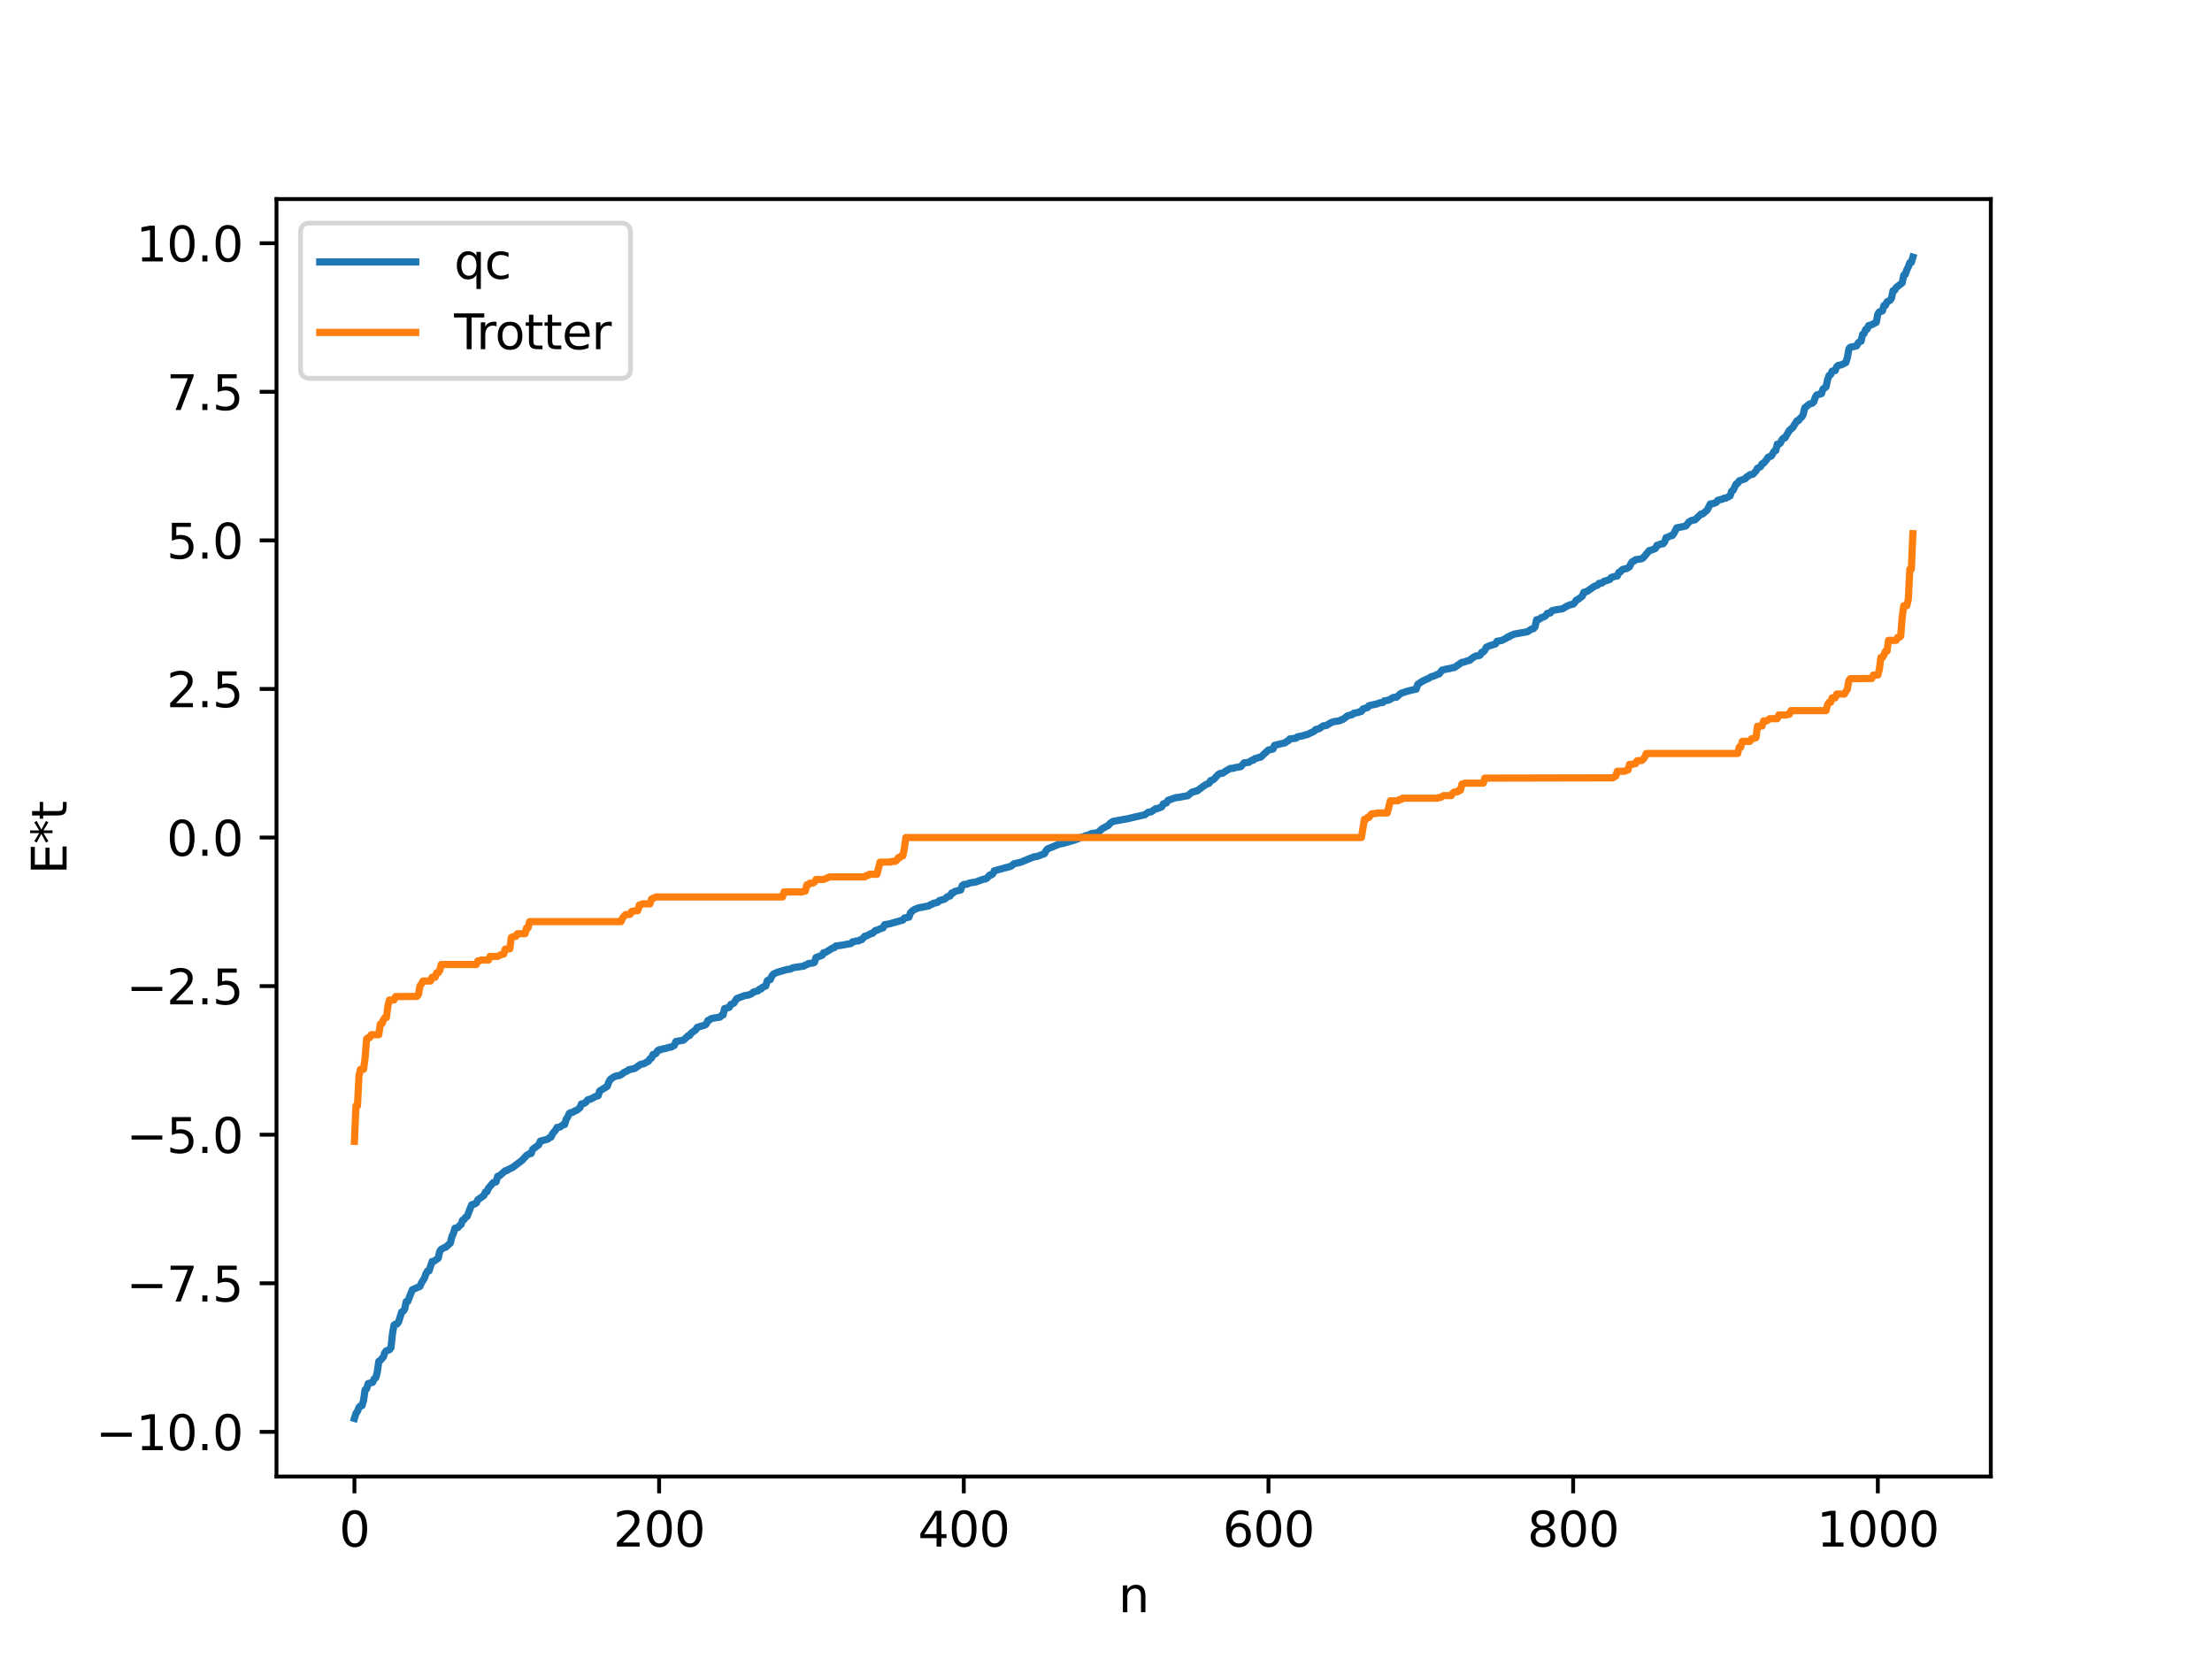 <?xml version="1.0" encoding="utf-8" standalone="no"?>
<!DOCTYPE svg PUBLIC "-//W3C//DTD SVG 1.1//EN"
  "http://www.w3.org/Graphics/SVG/1.1/DTD/svg11.dtd">
<svg xmlns:xlink="http://www.w3.org/1999/xlink" width="460.8pt" height="345.6pt" viewBox="0 0 460.8 345.6" xmlns="http://www.w3.org/2000/svg" version="1.1">
 <defs>
  <style type="text/css">*{stroke-linejoin: round; stroke-linecap: butt}</style>
 </defs>
 <g id="figure_1">
  <g id="patch_1">
   <path d="M 0 345.6 
L 460.8 345.6 
L 460.8 0 
L 0 0 
z
" style="fill: #ffffff"/>
  </g>
  <g id="axes_1">
   <g id="patch_2">
    <path d="M 57.6 307.584 
L 414.72 307.584 
L 414.72 41.472 
L 57.6 41.472 
z
" style="fill: #ffffff"/>
   </g>
   <g id="matplotlib.axis_1">
    <g id="xtick_1">
     <g id="line2d_1">
      <defs>
       <path id="mf3a408aebb" d="M 0 0 
L 0 3.5 
" style="stroke: #000000; stroke-width: 0.8"/>
      </defs>
      <g>
       <use xlink:href="#mf3a408aebb" x="73.833" y="307.584" style="stroke: #000000; stroke-width: 0.8"/>
      </g>
     </g>
     <g id="text_1">
      <!-- 0 -->
      <g transform="translate(70.651 322.182) scale(0.1 -0.1)">
       <defs>
        <path id="DejaVuSans-30" d="M 2034 4250 
Q 1547 4250 1301 3770 
Q 1056 3291 1056 2328 
Q 1056 1369 1301 889 
Q 1547 409 2034 409 
Q 2525 409 2770 889 
Q 3016 1369 3016 2328 
Q 3016 3291 2770 3770 
Q 2525 4250 2034 4250 
z
M 2034 4750 
Q 2819 4750 3233 4129 
Q 3647 3509 3647 2328 
Q 3647 1150 3233 529 
Q 2819 -91 2034 -91 
Q 1250 -91 836 529 
Q 422 1150 422 2328 
Q 422 3509 836 4129 
Q 1250 4750 2034 4750 
z
" transform="scale(0.016)"/>
       </defs>
       <use xlink:href="#DejaVuSans-30"/>
      </g>
     </g>
    </g>
    <g id="xtick_2">
     <g id="line2d_2">
      <g>
       <use xlink:href="#mf3a408aebb" x="137.304" y="307.584" style="stroke: #000000; stroke-width: 0.8"/>
      </g>
     </g>
     <g id="text_2">
      <!-- 200 -->
      <g transform="translate(127.76 322.182) scale(0.1 -0.1)">
       <defs>
        <path id="DejaVuSans-32" d="M 1228 531 
L 3431 531 
L 3431 0 
L 469 0 
L 469 531 
Q 828 903 1448 1529 
Q 2069 2156 2228 2338 
Q 2531 2678 2651 2914 
Q 2772 3150 2772 3378 
Q 2772 3750 2511 3984 
Q 2250 4219 1831 4219 
Q 1534 4219 1204 4116 
Q 875 4013 500 3803 
L 500 4441 
Q 881 4594 1212 4672 
Q 1544 4750 1819 4750 
Q 2544 4750 2975 4387 
Q 3406 4025 3406 3419 
Q 3406 3131 3298 2873 
Q 3191 2616 2906 2266 
Q 2828 2175 2409 1742 
Q 1991 1309 1228 531 
z
" transform="scale(0.016)"/>
       </defs>
       <use xlink:href="#DejaVuSans-32"/>
       <use xlink:href="#DejaVuSans-30" x="63.623"/>
       <use xlink:href="#DejaVuSans-30" x="127.246"/>
      </g>
     </g>
    </g>
    <g id="xtick_3">
     <g id="line2d_3">
      <g>
       <use xlink:href="#mf3a408aebb" x="200.775" y="307.584" style="stroke: #000000; stroke-width: 0.8"/>
      </g>
     </g>
     <g id="text_3">
      <!-- 400 -->
      <g transform="translate(191.231 322.182) scale(0.1 -0.1)">
       <defs>
        <path id="DejaVuSans-34" d="M 2419 4116 
L 825 1625 
L 2419 1625 
L 2419 4116 
z
M 2253 4666 
L 3047 4666 
L 3047 1625 
L 3713 1625 
L 3713 1100 
L 3047 1100 
L 3047 0 
L 2419 0 
L 2419 1100 
L 313 1100 
L 313 1709 
L 2253 4666 
z
" transform="scale(0.016)"/>
       </defs>
       <use xlink:href="#DejaVuSans-34"/>
       <use xlink:href="#DejaVuSans-30" x="63.623"/>
       <use xlink:href="#DejaVuSans-30" x="127.246"/>
      </g>
     </g>
    </g>
    <g id="xtick_4">
     <g id="line2d_4">
      <g>
       <use xlink:href="#mf3a408aebb" x="264.246" y="307.584" style="stroke: #000000; stroke-width: 0.8"/>
      </g>
     </g>
     <g id="text_4">
      <!-- 600 -->
      <g transform="translate(254.702 322.182) scale(0.1 -0.1)">
       <defs>
        <path id="DejaVuSans-36" d="M 2113 2584 
Q 1688 2584 1439 2293 
Q 1191 2003 1191 1497 
Q 1191 994 1439 701 
Q 1688 409 2113 409 
Q 2538 409 2786 701 
Q 3034 994 3034 1497 
Q 3034 2003 2786 2293 
Q 2538 2584 2113 2584 
z
M 3366 4563 
L 3366 3988 
Q 3128 4100 2886 4159 
Q 2644 4219 2406 4219 
Q 1781 4219 1451 3797 
Q 1122 3375 1075 2522 
Q 1259 2794 1537 2939 
Q 1816 3084 2150 3084 
Q 2853 3084 3261 2657 
Q 3669 2231 3669 1497 
Q 3669 778 3244 343 
Q 2819 -91 2113 -91 
Q 1303 -91 875 529 
Q 447 1150 447 2328 
Q 447 3434 972 4092 
Q 1497 4750 2381 4750 
Q 2619 4750 2861 4703 
Q 3103 4656 3366 4563 
z
" transform="scale(0.016)"/>
       </defs>
       <use xlink:href="#DejaVuSans-36"/>
       <use xlink:href="#DejaVuSans-30" x="63.623"/>
       <use xlink:href="#DejaVuSans-30" x="127.246"/>
      </g>
     </g>
    </g>
    <g id="xtick_5">
     <g id="line2d_5">
      <g>
       <use xlink:href="#mf3a408aebb" x="327.717" y="307.584" style="stroke: #000000; stroke-width: 0.8"/>
      </g>
     </g>
     <g id="text_5">
      <!-- 800 -->
      <g transform="translate(318.173 322.182) scale(0.1 -0.1)">
       <defs>
        <path id="DejaVuSans-38" d="M 2034 2216 
Q 1584 2216 1326 1975 
Q 1069 1734 1069 1313 
Q 1069 891 1326 650 
Q 1584 409 2034 409 
Q 2484 409 2743 651 
Q 3003 894 3003 1313 
Q 3003 1734 2745 1975 
Q 2488 2216 2034 2216 
z
M 1403 2484 
Q 997 2584 770 2862 
Q 544 3141 544 3541 
Q 544 4100 942 4425 
Q 1341 4750 2034 4750 
Q 2731 4750 3128 4425 
Q 3525 4100 3525 3541 
Q 3525 3141 3298 2862 
Q 3072 2584 2669 2484 
Q 3125 2378 3379 2068 
Q 3634 1759 3634 1313 
Q 3634 634 3220 271 
Q 2806 -91 2034 -91 
Q 1263 -91 848 271 
Q 434 634 434 1313 
Q 434 1759 690 2068 
Q 947 2378 1403 2484 
z
M 1172 3481 
Q 1172 3119 1398 2916 
Q 1625 2713 2034 2713 
Q 2441 2713 2670 2916 
Q 2900 3119 2900 3481 
Q 2900 3844 2670 4047 
Q 2441 4250 2034 4250 
Q 1625 4250 1398 4047 
Q 1172 3844 1172 3481 
z
" transform="scale(0.016)"/>
       </defs>
       <use xlink:href="#DejaVuSans-38"/>
       <use xlink:href="#DejaVuSans-30" x="63.623"/>
       <use xlink:href="#DejaVuSans-30" x="127.246"/>
      </g>
     </g>
    </g>
    <g id="xtick_6">
     <g id="line2d_6">
      <g>
       <use xlink:href="#mf3a408aebb" x="391.188" y="307.584" style="stroke: #000000; stroke-width: 0.8"/>
      </g>
     </g>
     <g id="text_6">
      <!-- 1000 -->
      <g transform="translate(378.463 322.182) scale(0.1 -0.1)">
       <defs>
        <path id="DejaVuSans-31" d="M 794 531 
L 1825 531 
L 1825 4091 
L 703 3866 
L 703 4441 
L 1819 4666 
L 2450 4666 
L 2450 531 
L 3481 531 
L 3481 0 
L 794 0 
L 794 531 
z
" transform="scale(0.016)"/>
       </defs>
       <use xlink:href="#DejaVuSans-31"/>
       <use xlink:href="#DejaVuSans-30" x="63.623"/>
       <use xlink:href="#DejaVuSans-30" x="127.246"/>
       <use xlink:href="#DejaVuSans-30" x="190.869"/>
      </g>
     </g>
    </g>
    <g id="text_7">
     <!-- n -->
     <g transform="translate(232.991 335.861) scale(0.1 -0.1)">
      <defs>
       <path id="DejaVuSans-6e" d="M 3513 2113 
L 3513 0 
L 2938 0 
L 2938 2094 
Q 2938 2591 2744 2837 
Q 2550 3084 2163 3084 
Q 1697 3084 1428 2787 
Q 1159 2491 1159 1978 
L 1159 0 
L 581 0 
L 581 3500 
L 1159 3500 
L 1159 2956 
Q 1366 3272 1645 3428 
Q 1925 3584 2291 3584 
Q 2894 3584 3203 3211 
Q 3513 2838 3513 2113 
z
" transform="scale(0.016)"/>
      </defs>
      <use xlink:href="#DejaVuSans-6e"/>
     </g>
    </g>
   </g>
   <g id="matplotlib.axis_2">
    <g id="ytick_1">
     <g id="line2d_7">
      <defs>
       <path id="m5cedc9a42d" d="M 0 0 
L -3.5 0 
" style="stroke: #000000; stroke-width: 0.8"/>
      </defs>
      <g>
       <use xlink:href="#m5cedc9a42d" x="57.6" y="298.286" style="stroke: #000000; stroke-width: 0.8"/>
      </g>
     </g>
     <g id="text_8">
      <!-- −10.0 -->
      <g transform="translate(19.955 302.085) scale(0.1 -0.1)">
       <defs>
        <path id="DejaVuSans-2212" d="M 678 2272 
L 4684 2272 
L 4684 1741 
L 678 1741 
L 678 2272 
z
" transform="scale(0.016)"/>
        <path id="DejaVuSans-2e" d="M 684 794 
L 1344 794 
L 1344 0 
L 684 0 
L 684 794 
z
" transform="scale(0.016)"/>
       </defs>
       <use xlink:href="#DejaVuSans-2212"/>
       <use xlink:href="#DejaVuSans-31" x="83.789"/>
       <use xlink:href="#DejaVuSans-30" x="147.412"/>
       <use xlink:href="#DejaVuSans-2e" x="211.035"/>
       <use xlink:href="#DejaVuSans-30" x="242.822"/>
      </g>
     </g>
    </g>
    <g id="ytick_2">
     <g id="line2d_8">
      <g>
       <use xlink:href="#m5cedc9a42d" x="57.6" y="267.333" style="stroke: #000000; stroke-width: 0.8"/>
      </g>
     </g>
     <g id="text_9">
      <!-- −7.5 -->
      <g transform="translate(26.317 271.132) scale(0.1 -0.1)">
       <defs>
        <path id="DejaVuSans-37" d="M 525 4666 
L 3525 4666 
L 3525 4397 
L 1831 0 
L 1172 0 
L 2766 4134 
L 525 4134 
L 525 4666 
z
" transform="scale(0.016)"/>
        <path id="DejaVuSans-35" d="M 691 4666 
L 3169 4666 
L 3169 4134 
L 1269 4134 
L 1269 2991 
Q 1406 3038 1543 3061 
Q 1681 3084 1819 3084 
Q 2600 3084 3056 2656 
Q 3513 2228 3513 1497 
Q 3513 744 3044 326 
Q 2575 -91 1722 -91 
Q 1428 -91 1123 -41 
Q 819 9 494 109 
L 494 744 
Q 775 591 1075 516 
Q 1375 441 1709 441 
Q 2250 441 2565 725 
Q 2881 1009 2881 1497 
Q 2881 1984 2565 2268 
Q 2250 2553 1709 2553 
Q 1456 2553 1204 2497 
Q 953 2441 691 2322 
L 691 4666 
z
" transform="scale(0.016)"/>
       </defs>
       <use xlink:href="#DejaVuSans-2212"/>
       <use xlink:href="#DejaVuSans-37" x="83.789"/>
       <use xlink:href="#DejaVuSans-2e" x="147.412"/>
       <use xlink:href="#DejaVuSans-35" x="179.199"/>
      </g>
     </g>
    </g>
    <g id="ytick_3">
     <g id="line2d_9">
      <g>
       <use xlink:href="#m5cedc9a42d" x="57.6" y="236.38" style="stroke: #000000; stroke-width: 0.8"/>
      </g>
     </g>
     <g id="text_10">
      <!-- −5.0 -->
      <g transform="translate(26.317 240.18) scale(0.1 -0.1)">
       <use xlink:href="#DejaVuSans-2212"/>
       <use xlink:href="#DejaVuSans-35" x="83.789"/>
       <use xlink:href="#DejaVuSans-2e" x="147.412"/>
       <use xlink:href="#DejaVuSans-30" x="179.199"/>
      </g>
     </g>
    </g>
    <g id="ytick_4">
     <g id="line2d_10">
      <g>
       <use xlink:href="#m5cedc9a42d" x="57.6" y="205.428" style="stroke: #000000; stroke-width: 0.8"/>
      </g>
     </g>
     <g id="text_11">
      <!-- −2.5 -->
      <g transform="translate(26.317 209.227) scale(0.1 -0.1)">
       <use xlink:href="#DejaVuSans-2212"/>
       <use xlink:href="#DejaVuSans-32" x="83.789"/>
       <use xlink:href="#DejaVuSans-2e" x="147.412"/>
       <use xlink:href="#DejaVuSans-35" x="179.199"/>
      </g>
     </g>
    </g>
    <g id="ytick_5">
     <g id="line2d_11">
      <g>
       <use xlink:href="#m5cedc9a42d" x="57.6" y="174.475" style="stroke: #000000; stroke-width: 0.8"/>
      </g>
     </g>
     <g id="text_12">
      <!-- 0.0 -->
      <g transform="translate(34.697 178.274) scale(0.1 -0.1)">
       <use xlink:href="#DejaVuSans-30"/>
       <use xlink:href="#DejaVuSans-2e" x="63.623"/>
       <use xlink:href="#DejaVuSans-30" x="95.41"/>
      </g>
     </g>
    </g>
    <g id="ytick_6">
     <g id="line2d_12">
      <g>
       <use xlink:href="#m5cedc9a42d" x="57.6" y="143.523" style="stroke: #000000; stroke-width: 0.8"/>
      </g>
     </g>
     <g id="text_13">
      <!-- 2.5 -->
      <g transform="translate(34.697 147.322) scale(0.1 -0.1)">
       <use xlink:href="#DejaVuSans-32"/>
       <use xlink:href="#DejaVuSans-2e" x="63.623"/>
       <use xlink:href="#DejaVuSans-35" x="95.41"/>
      </g>
     </g>
    </g>
    <g id="ytick_7">
     <g id="line2d_13">
      <g>
       <use xlink:href="#m5cedc9a42d" x="57.6" y="112.57" style="stroke: #000000; stroke-width: 0.8"/>
      </g>
     </g>
     <g id="text_14">
      <!-- 5.0 -->
      <g transform="translate(34.697 116.369) scale(0.1 -0.1)">
       <use xlink:href="#DejaVuSans-35"/>
       <use xlink:href="#DejaVuSans-2e" x="63.623"/>
       <use xlink:href="#DejaVuSans-30" x="95.41"/>
      </g>
     </g>
    </g>
    <g id="ytick_8">
     <g id="line2d_14">
      <g>
       <use xlink:href="#m5cedc9a42d" x="57.6" y="81.617" style="stroke: #000000; stroke-width: 0.8"/>
      </g>
     </g>
     <g id="text_15">
      <!-- 7.5 -->
      <g transform="translate(34.697 85.417) scale(0.1 -0.1)">
       <use xlink:href="#DejaVuSans-37"/>
       <use xlink:href="#DejaVuSans-2e" x="63.623"/>
       <use xlink:href="#DejaVuSans-35" x="95.41"/>
      </g>
     </g>
    </g>
    <g id="ytick_9">
     <g id="line2d_15">
      <g>
       <use xlink:href="#m5cedc9a42d" x="57.6" y="50.665" style="stroke: #000000; stroke-width: 0.8"/>
      </g>
     </g>
     <g id="text_16">
      <!-- 10.0 -->
      <g transform="translate(28.334 54.464) scale(0.1 -0.1)">
       <use xlink:href="#DejaVuSans-31"/>
       <use xlink:href="#DejaVuSans-30" x="63.623"/>
       <use xlink:href="#DejaVuSans-2e" x="127.246"/>
       <use xlink:href="#DejaVuSans-30" x="159.033"/>
      </g>
     </g>
    </g>
    <g id="text_17">
     <!-- E*t -->
     <g transform="translate(13.875 182.148) rotate(-90) scale(0.1 -0.1)">
      <defs>
       <path id="DejaVuSans-45" d="M 628 4666 
L 3578 4666 
L 3578 4134 
L 1259 4134 
L 1259 2753 
L 3481 2753 
L 3481 2222 
L 1259 2222 
L 1259 531 
L 3634 531 
L 3634 0 
L 628 0 
L 628 4666 
z
" transform="scale(0.016)"/>
       <path id="DejaVuSans-2a" d="M 3009 3897 
L 1888 3291 
L 3009 2681 
L 2828 2375 
L 1778 3009 
L 1778 1831 
L 1422 1831 
L 1422 3009 
L 372 2375 
L 191 2681 
L 1313 3291 
L 191 3897 
L 372 4206 
L 1422 3572 
L 1422 4750 
L 1778 4750 
L 1778 3572 
L 2828 4206 
L 3009 3897 
z
" transform="scale(0.016)"/>
       <path id="DejaVuSans-74" d="M 1172 4494 
L 1172 3500 
L 2356 3500 
L 2356 3053 
L 1172 3053 
L 1172 1153 
Q 1172 725 1289 603 
Q 1406 481 1766 481 
L 2356 481 
L 2356 0 
L 1766 0 
Q 1100 0 847 248 
Q 594 497 594 1153 
L 594 3053 
L 172 3053 
L 172 3500 
L 594 3500 
L 594 4494 
L 1172 4494 
z
" transform="scale(0.016)"/>
      </defs>
      <use xlink:href="#DejaVuSans-45"/>
      <use xlink:href="#DejaVuSans-2a" x="63.184"/>
      <use xlink:href="#DejaVuSans-74" x="113.184"/>
     </g>
    </g>
   </g>
   <g id="line2d_16">
    <path d="M 73.833 295.488 
L 74.15 294.438 
L 74.467 294.019 
L 74.785 293.17 
L 75.102 292.871 
L 75.42 292.83 
L 75.737 291.706 
L 76.054 289.514 
L 76.372 289.318 
L 76.689 288.234 
L 77.641 287.947 
L 77.958 287.231 
L 78.276 287.017 
L 78.593 285.857 
L 78.91 283.596 
L 79.228 283.4 
L 79.862 282.68 
L 80.18 281.744 
L 80.497 281.382 
L 81.132 281.168 
L 81.449 280.75 
L 81.767 277.756 
L 82.084 276.036 
L 82.401 275.826 
L 82.719 275.813 
L 83.036 275.383 
L 83.671 273.317 
L 83.988 273.163 
L 84.305 272.678 
L 84.623 271.145 
L 84.94 271.113 
L 85.892 268.688 
L 87.479 267.976 
L 87.796 267.245 
L 88.431 266.222 
L 88.748 265.335 
L 89.066 264.78 
L 89.383 264.749 
L 90.018 262.792 
L 90.335 262.77 
L 91.287 262.116 
L 91.605 260.677 
L 91.922 260.244 
L 92.557 259.904 
L 92.874 259.803 
L 93.826 258.931 
L 94.143 257.588 
L 94.461 256.935 
L 94.778 255.861 
L 95.413 255.721 
L 95.73 255.298 
L 96.048 255.102 
L 96.365 254.174 
L 96.682 254.055 
L 97 253.566 
L 97.317 253.409 
L 97.952 251.732 
L 98.269 250.969 
L 98.904 250.802 
L 99.221 250.596 
L 99.539 249.943 
L 100.808 249.035 
L 101.125 248.317 
L 101.443 248.257 
L 101.76 247.526 
L 102.712 246.396 
L 103.347 246.199 
L 103.664 245.051 
L 103.981 245.002 
L 105.251 243.893 
L 105.568 243.871 
L 105.886 243.626 
L 106.52 243.333 
L 106.838 243.179 
L 107.79 242.452 
L 108.742 241.732 
L 109.694 240.689 
L 110.329 240.32 
L 110.646 240.295 
L 110.963 239.417 
L 112.233 238.475 
L 112.55 237.729 
L 114.137 237.294 
L 114.454 236.991 
L 114.772 236.898 
L 115.089 236.195 
L 115.724 235.44 
L 116.041 234.868 
L 116.676 234.771 
L 117.31 234.288 
L 117.628 234.255 
L 117.945 233.15 
L 118.262 232.705 
L 118.58 231.959 
L 118.897 231.773 
L 119.215 231.751 
L 119.849 231.386 
L 120.167 231.278 
L 120.801 230.778 
L 121.119 229.979 
L 121.753 229.829 
L 122.071 229.58 
L 122.388 229.161 
L 122.705 229.003 
L 123.023 228.985 
L 123.975 228.456 
L 124.61 228.252 
L 124.927 227.265 
L 126.514 226.287 
L 126.831 225.373 
L 127.148 224.861 
L 127.783 224.401 
L 128.418 224.125 
L 129.053 224.048 
L 129.687 223.669 
L 130.005 223.395 
L 130.639 223.123 
L 130.957 222.857 
L 132.226 222.57 
L 133.496 221.699 
L 134.13 221.598 
L 134.765 221.22 
L 135.082 221.084 
L 135.4 220.56 
L 135.717 220.408 
L 136.034 219.666 
L 136.352 219.647 
L 136.669 219.443 
L 136.986 218.886 
L 137.304 218.696 
L 137.621 218.692 
L 137.939 218.536 
L 138.573 218.435 
L 139.525 218.142 
L 139.843 218.123 
L 140.477 217.767 
L 140.795 216.969 
L 142.381 216.68 
L 143.334 215.78 
L 143.651 215.728 
L 143.968 215.229 
L 144.92 214.546 
L 145.238 214.019 
L 146.824 213.553 
L 147.142 213.301 
L 147.459 212.59 
L 147.777 212.505 
L 148.094 212.218 
L 148.729 212.08 
L 149.998 211.884 
L 150.315 211.515 
L 150.633 211.428 
L 150.95 210.1 
L 151.902 209.866 
L 152.22 209.26 
L 152.854 208.995 
L 153.489 208.022 
L 155.076 207.421 
L 156.028 207.251 
L 156.662 206.938 
L 156.98 206.653 
L 157.932 206.397 
L 158.249 206.031 
L 158.567 206.012 
L 158.884 205.643 
L 159.519 205.4 
L 159.836 204.31 
L 160.153 204.102 
L 160.471 204.075 
L 160.788 203.339 
L 161.105 202.936 
L 161.74 202.613 
L 163.962 201.957 
L 164.596 201.897 
L 165.231 201.582 
L 167.453 201.252 
L 167.77 201.032 
L 168.087 200.959 
L 168.405 200.719 
L 169.357 200.624 
L 169.674 200.463 
L 169.991 199.466 
L 171.261 199.005 
L 171.578 198.465 
L 171.896 198.446 
L 173.482 197.484 
L 173.8 197.418 
L 174.117 197.067 
L 175.069 196.952 
L 177.291 196.551 
L 177.608 196.195 
L 177.925 196.188 
L 178.243 196.028 
L 178.877 196.008 
L 179.195 195.775 
L 179.512 195.751 
L 180.147 195.025 
L 180.464 195 
L 181.416 194.485 
L 181.734 194.442 
L 182.368 193.834 
L 182.686 193.808 
L 183.32 193.489 
L 183.955 193.288 
L 184.272 192.634 
L 185.224 192.474 
L 188.081 191.667 
L 188.398 191.239 
L 189.35 191.059 
L 189.667 190.138 
L 190.302 189.567 
L 191.254 189.147 
L 191.889 189.019 
L 193.476 188.718 
L 193.793 188.472 
L 194.11 188.406 
L 194.428 188.179 
L 195.062 188.042 
L 195.38 187.938 
L 195.697 187.601 
L 196.649 187.349 
L 196.967 187.174 
L 197.284 186.836 
L 197.919 186.647 
L 198.236 186.04 
L 198.553 186.034 
L 198.871 185.71 
L 200.14 185.39 
L 200.458 184.478 
L 200.775 184.255 
L 201.41 184.196 
L 202.044 183.933 
L 203.314 183.722 
L 204.9 183.143 
L 205.218 183.122 
L 205.535 182.986 
L 206.17 182.287 
L 206.487 182.28 
L 206.805 182.045 
L 207.122 181.41 
L 210.613 180.45 
L 211.248 179.931 
L 211.882 179.796 
L 212.517 179.666 
L 215.373 178.492 
L 216.008 178.422 
L 217.595 177.832 
L 217.912 177.203 
L 218.229 176.844 
L 220.768 175.794 
L 221.403 175.713 
L 222.99 175.255 
L 223.942 174.972 
L 224.259 174.788 
L 224.577 174.753 
L 225.211 174.41 
L 225.529 174.399 
L 226.163 174.079 
L 226.481 174.077 
L 227.433 173.621 
L 228.385 173.523 
L 228.702 173.443 
L 229.654 172.609 
L 230.924 171.923 
L 231.241 171.521 
L 231.876 171.108 
L 233.145 170.871 
L 235.049 170.526 
L 236.319 170.219 
L 238.54 169.714 
L 239.175 169.207 
L 239.81 169.127 
L 240.762 168.458 
L 241.079 168.455 
L 242.031 168.061 
L 242.348 167.456 
L 242.983 167.261 
L 243.3 166.736 
L 244.887 166.173 
L 245.839 166.055 
L 247.109 165.802 
L 247.426 165.771 
L 248.378 164.986 
L 248.696 164.965 
L 249.013 164.797 
L 249.33 164.784 
L 250.6 163.846 
L 251.234 163.427 
L 251.869 163.171 
L 252.186 162.607 
L 252.504 162.542 
L 252.821 162.363 
L 253.773 161.36 
L 254.091 161.155 
L 254.725 161.055 
L 255.36 160.617 
L 256.312 160.075 
L 256.947 160.06 
L 257.264 159.908 
L 258.216 159.769 
L 258.534 159.656 
L 259.168 158.916 
L 260.12 158.819 
L 260.755 158.385 
L 261.072 158.363 
L 261.39 158.032 
L 261.707 158.002 
L 262.024 157.846 
L 262.659 157.703 
L 263.294 157.093 
L 264.246 156.238 
L 265.198 156.035 
L 265.515 155.261 
L 267.737 154.735 
L 268.054 154.446 
L 268.372 154.317 
L 268.689 153.932 
L 269.958 153.785 
L 270.276 153.507 
L 271.228 153.304 
L 271.545 153.259 
L 271.862 153.099 
L 272.18 153.08 
L 273.767 152.336 
L 274.084 151.953 
L 274.719 151.845 
L 275.671 151.204 
L 276.305 151.138 
L 277.258 150.555 
L 277.892 150.33 
L 279.162 150.122 
L 279.479 149.902 
L 279.796 149.84 
L 280.748 149.101 
L 281.7 148.873 
L 282.018 148.572 
L 282.97 148.413 
L 283.287 148.231 
L 283.605 148.2 
L 283.922 147.692 
L 284.557 147.486 
L 284.874 147.41 
L 285.191 147.009 
L 285.826 146.852 
L 286.778 146.657 
L 287.413 146.407 
L 288.048 146.345 
L 288.365 146.01 
L 289.317 145.836 
L 290.269 145.285 
L 290.904 145.246 
L 291.856 144.428 
L 293.125 144.001 
L 294.395 143.689 
L 295.029 143.555 
L 295.347 142.559 
L 296.299 141.921 
L 297.251 141.457 
L 297.568 141.345 
L 298.203 140.943 
L 298.52 140.9 
L 299.472 140.48 
L 299.79 140.394 
L 300.424 139.585 
L 301.694 139.308 
L 302.011 139.282 
L 302.646 139.075 
L 302.963 139.066 
L 304.55 137.966 
L 304.867 137.958 
L 305.82 137.614 
L 306.137 137.583 
L 306.772 137.042 
L 307.406 136.668 
L 308.041 136.599 
L 308.358 136.454 
L 308.676 135.877 
L 308.993 135.823 
L 309.31 135.458 
L 309.628 134.832 
L 310.262 134.541 
L 311.532 134.14 
L 311.849 133.59 
L 312.801 133.434 
L 313.753 132.968 
L 314.071 132.693 
L 314.388 132.666 
L 314.705 132.371 
L 315.023 132.31 
L 315.34 132.118 
L 318.196 131.596 
L 318.831 131.18 
L 319.148 130.991 
L 319.466 130.958 
L 319.783 130.567 
L 320.1 129.098 
L 320.418 129.088 
L 320.735 128.951 
L 321.053 128.673 
L 321.687 128.475 
L 322.005 128.265 
L 322.322 127.776 
L 322.957 127.689 
L 323.274 127.254 
L 323.909 127.067 
L 325.496 126.823 
L 326.448 126.254 
L 327.082 125.99 
L 327.717 125.854 
L 328.034 125.544 
L 328.352 125.026 
L 328.669 124.913 
L 329.304 124.434 
L 329.621 124.179 
L 329.939 123.384 
L 330.573 123.231 
L 332.16 122.12 
L 332.795 121.908 
L 333.112 121.524 
L 333.747 121.448 
L 334.064 121.127 
L 335.334 120.732 
L 335.651 120.298 
L 336.286 120.104 
L 336.92 119.982 
L 337.238 119.233 
L 337.555 119.134 
L 337.872 118.742 
L 338.19 118.566 
L 338.824 118.451 
L 339.459 118.06 
L 339.777 117.368 
L 340.094 116.972 
L 340.411 116.862 
L 340.729 116.598 
L 341.998 116.397 
L 342.315 116.2 
L 343.585 114.683 
L 343.902 114.644 
L 344.854 114.251 
L 345.172 113.596 
L 345.489 113.57 
L 345.806 113.358 
L 346.441 113.283 
L 346.758 112.917 
L 347.076 111.991 
L 347.393 111.936 
L 348.028 111.601 
L 348.345 111.576 
L 348.662 111.184 
L 349.297 109.952 
L 350.249 109.779 
L 351.201 109.567 
L 351.836 108.726 
L 352.471 108.382 
L 353.105 108.288 
L 354.375 107.065 
L 354.692 107.065 
L 355.644 106.258 
L 356.279 104.979 
L 356.914 104.887 
L 357.548 104.652 
L 357.866 104.207 
L 358.818 103.979 
L 359.135 103.793 
L 359.453 103.789 
L 360.405 103.313 
L 360.722 102.342 
L 361.039 102.139 
L 361.674 100.827 
L 361.991 100.682 
L 362.309 100.169 
L 363.578 99.716 
L 363.896 99.321 
L 364.213 99.18 
L 364.53 98.898 
L 365.165 98.783 
L 365.8 98.119 
L 366.117 97.531 
L 366.752 97.231 
L 367.069 96.614 
L 367.386 96.502 
L 368.021 95.748 
L 368.339 95.236 
L 368.973 95.019 
L 369.608 93.974 
L 369.925 93.856 
L 370.243 92.53 
L 370.56 92.519 
L 370.877 92.3 
L 371.195 91.639 
L 371.512 91.279 
L 371.829 91.235 
L 372.781 89.63 
L 373.416 89.122 
L 374.368 87.634 
L 374.686 87.594 
L 375.003 87.142 
L 375.32 86.901 
L 375.638 86.354 
L 375.955 84.967 
L 376.907 84.196 
L 377.542 83.99 
L 377.859 83.672 
L 378.177 82.709 
L 378.494 82.26 
L 379.446 81.997 
L 379.763 81.044 
L 380.398 80.598 
L 380.715 79.099 
L 381.033 78.214 
L 381.35 78.039 
L 381.667 77.323 
L 382.302 77.201 
L 382.62 76.408 
L 382.937 76.119 
L 383.572 76.004 
L 384.524 75.534 
L 384.841 74.498 
L 385.158 72.685 
L 385.476 72.33 
L 386.745 72.068 
L 387.062 71.484 
L 387.38 71.19 
L 387.697 71.08 
L 388.015 69.641 
L 388.332 69.471 
L 388.649 68.63 
L 388.967 68.559 
L 389.284 67.813 
L 389.919 67.646 
L 390.871 67.132 
L 391.188 65.429 
L 391.505 64.966 
L 392.14 64.77 
L 392.458 63.634 
L 392.775 63.622 
L 393.092 62.887 
L 393.727 62.563 
L 394.044 62.078 
L 394.362 60.538 
L 394.679 60.492 
L 394.996 59.907 
L 396.266 58.921 
L 396.583 57.313 
L 396.9 57.186 
L 397.218 56.21 
L 397.535 55.601 
L 397.853 54.71 
L 398.17 54.652 
L 398.487 53.568 
L 398.487 53.568 
" clip-path="url(#p9d4f711494)" style="fill: none; stroke: #1f77b4; stroke-width: 1.5; stroke-linecap: square"/>
   </g>
   <g id="line2d_17">
    <path d="M 73.833 237.772 
L 74.15 230.386 
L 74.467 230.386 
L 74.785 224.072 
L 75.102 222.761 
L 75.737 222.761 
L 76.054 220.399 
L 76.372 216.411 
L 76.689 216.166 
L 77.006 216.166 
L 77.324 215.549 
L 78.91 215.549 
L 79.228 213.299 
L 79.545 213.299 
L 79.862 212.485 
L 80.18 211.982 
L 80.497 211.982 
L 80.815 209.494 
L 81.132 208.323 
L 82.084 208.303 
L 82.401 207.61 
L 86.844 207.57 
L 87.162 207.191 
L 87.479 205.388 
L 87.796 204.99 
L 88.114 204.366 
L 89.7 204.366 
L 90.018 203.568 
L 90.653 203.568 
L 90.97 202.642 
L 91.287 202.642 
L 91.605 202.159 
L 91.922 200.918 
L 99.221 200.918 
L 99.539 200.179 
L 99.856 200.179 
L 100.173 200.004 
L 101.76 200.004 
L 102.077 199.237 
L 103.664 199.237 
L 104.616 198.765 
L 104.934 198.765 
L 105.251 197.714 
L 106.203 197.661 
L 106.52 195.289 
L 107.155 195.054 
L 107.472 195.054 
L 107.79 194.508 
L 109.377 194.508 
L 109.694 193.309 
L 110.011 193.309 
L 110.329 191.985 
L 129.37 191.985 
L 129.687 191.232 
L 130.322 190.524 
L 131.274 190.479 
L 131.591 189.863 
L 131.909 189.863 
L 132.226 189.723 
L 132.861 189.723 
L 133.178 188.537 
L 133.496 188.537 
L 133.813 188.289 
L 135.4 188.289 
L 135.717 187.278 
L 136.669 186.856 
L 163.01 186.856 
L 163.327 185.807 
L 167.135 185.807 
L 167.453 185.615 
L 167.77 185.615 
L 168.087 184.317 
L 168.405 184.317 
L 168.722 183.971 
L 169.357 183.971 
L 169.674 183.747 
L 169.991 183.211 
L 171.578 183.211 
L 172.848 182.673 
L 180.147 182.673 
L 180.464 182.398 
L 180.781 182.398 
L 181.099 182.127 
L 182.686 182.127 
L 183.32 179.604 
L 185.542 179.581 
L 185.859 179.434 
L 186.494 179.434 
L 186.811 179.213 
L 187.129 178.658 
L 187.446 178.658 
L 187.763 178.282 
L 188.081 178.282 
L 188.398 176.713 
L 188.715 174.475 
L 283.605 174.475 
L 284.239 170.668 
L 284.557 170.668 
L 284.874 170.292 
L 285.191 170.292 
L 285.509 169.737 
L 285.826 169.516 
L 286.461 169.516 
L 286.778 169.369 
L 289 169.347 
L 289.634 166.823 
L 291.221 166.823 
L 291.539 166.553 
L 291.856 166.553 
L 292.173 166.277 
L 299.472 166.277 
L 299.79 166.117 
L 300.107 166.117 
L 300.742 165.739 
L 302.329 165.739 
L 302.646 165.203 
L 302.963 164.98 
L 303.598 164.98 
L 303.915 164.633 
L 304.233 164.633 
L 304.55 163.335 
L 304.867 163.335 
L 305.185 163.143 
L 308.993 163.143 
L 309.31 162.094 
L 335.968 162.037 
L 336.603 161.672 
L 336.92 160.661 
L 338.507 160.661 
L 338.824 160.413 
L 339.142 160.413 
L 339.459 159.228 
L 340.094 159.228 
L 340.411 159.087 
L 340.729 159.087 
L 341.046 158.471 
L 341.998 158.426 
L 342.315 158.152 
L 342.633 157.718 
L 342.95 156.966 
L 361.991 156.966 
L 362.309 155.641 
L 362.626 155.641 
L 362.943 154.442 
L 364.53 154.442 
L 364.848 153.896 
L 365.482 153.802 
L 365.8 153.662 
L 366.117 151.289 
L 367.069 151.236 
L 367.386 150.185 
L 368.021 150.185 
L 368.656 149.713 
L 370.243 149.713 
L 370.56 148.947 
L 372.147 148.947 
L 372.464 148.772 
L 372.781 148.772 
L 373.099 148.032 
L 380.398 148.032 
L 380.715 146.791 
L 381.033 146.308 
L 381.35 146.308 
L 381.667 145.382 
L 382.302 145.382 
L 382.62 144.585 
L 384.206 144.585 
L 384.841 143.562 
L 385.158 141.759 
L 385.476 141.38 
L 389.919 141.341 
L 390.236 140.648 
L 391.188 140.627 
L 391.505 139.456 
L 391.823 136.969 
L 392.14 136.969 
L 392.458 136.465 
L 392.775 135.651 
L 393.092 135.651 
L 393.41 133.401 
L 394.996 133.401 
L 395.314 132.784 
L 395.631 132.784 
L 395.948 132.54 
L 396.266 128.552 
L 396.583 126.189 
L 397.218 126.189 
L 397.535 124.878 
L 397.853 118.564 
L 398.17 118.564 
L 398.487 111.178 
L 398.487 111.178 
" clip-path="url(#p9d4f711494)" style="fill: none; stroke: #ff7f0e; stroke-width: 1.5; stroke-linecap: square"/>
   </g>
   <g id="patch_3">
    <path d="M 57.6 307.584 
L 57.6 41.472 
" style="fill: none; stroke: #000000; stroke-width: 0.8; stroke-linejoin: miter; stroke-linecap: square"/>
   </g>
   <g id="patch_4">
    <path d="M 414.72 307.584 
L 414.72 41.472 
" style="fill: none; stroke: #000000; stroke-width: 0.8; stroke-linejoin: miter; stroke-linecap: square"/>
   </g>
   <g id="patch_5">
    <path d="M 57.6 307.584 
L 414.72 307.584 
" style="fill: none; stroke: #000000; stroke-width: 0.8; stroke-linejoin: miter; stroke-linecap: square"/>
   </g>
   <g id="patch_6">
    <path d="M 57.6 41.472 
L 414.72 41.472 
" style="fill: none; stroke: #000000; stroke-width: 0.8; stroke-linejoin: miter; stroke-linecap: square"/>
   </g>
   <g id="legend_1">
    <g id="patch_7">
     <path d="M 64.6 78.828 
L 129.342 78.828 
Q 131.342 78.828 131.342 76.828 
L 131.342 48.472 
Q 131.342 46.472 129.342 46.472 
L 64.6 46.472 
Q 62.6 46.472 62.6 48.472 
L 62.6 76.828 
Q 62.6 78.828 64.6 78.828 
z
" style="fill: #ffffff; opacity: 0.8; stroke: #cccccc; stroke-linejoin: miter"/>
    </g>
    <g id="line2d_18">
     <path d="M 66.6 54.57 
L 76.6 54.57 
L 86.6 54.57 
" style="fill: none; stroke: #1f77b4; stroke-width: 1.5; stroke-linecap: square"/>
    </g>
    <g id="text_18">
     <!-- qc -->
     <g transform="translate(94.6 58.07) scale(0.1 -0.1)">
      <defs>
       <path id="DejaVuSans-71" d="M 947 1747 
Q 947 1113 1208 752 
Q 1469 391 1925 391 
Q 2381 391 2643 752 
Q 2906 1113 2906 1747 
Q 2906 2381 2643 2742 
Q 2381 3103 1925 3103 
Q 1469 3103 1208 2742 
Q 947 2381 947 1747 
z
M 2906 525 
Q 2725 213 2448 61 
Q 2172 -91 1784 -91 
Q 1150 -91 751 415 
Q 353 922 353 1747 
Q 353 2572 751 3078 
Q 1150 3584 1784 3584 
Q 2172 3584 2448 3432 
Q 2725 3281 2906 2969 
L 2906 3500 
L 3481 3500 
L 3481 -1331 
L 2906 -1331 
L 2906 525 
z
" transform="scale(0.016)"/>
       <path id="DejaVuSans-63" d="M 3122 3366 
L 3122 2828 
Q 2878 2963 2633 3030 
Q 2388 3097 2138 3097 
Q 1578 3097 1268 2742 
Q 959 2388 959 1747 
Q 959 1106 1268 751 
Q 1578 397 2138 397 
Q 2388 397 2633 464 
Q 2878 531 3122 666 
L 3122 134 
Q 2881 22 2623 -34 
Q 2366 -91 2075 -91 
Q 1284 -91 818 406 
Q 353 903 353 1747 
Q 353 2603 823 3093 
Q 1294 3584 2113 3584 
Q 2378 3584 2631 3529 
Q 2884 3475 3122 3366 
z
" transform="scale(0.016)"/>
      </defs>
      <use xlink:href="#DejaVuSans-71"/>
      <use xlink:href="#DejaVuSans-63" x="63.477"/>
     </g>
    </g>
    <g id="line2d_19">
     <path d="M 66.6 69.249 
L 76.6 69.249 
L 86.6 69.249 
" style="fill: none; stroke: #ff7f0e; stroke-width: 1.5; stroke-linecap: square"/>
    </g>
    <g id="text_19">
     <!-- Trotter -->
     <g transform="translate(94.6 72.749) scale(0.1 -0.1)">
      <defs>
       <path id="DejaVuSans-54" d="M -19 4666 
L 3928 4666 
L 3928 4134 
L 2272 4134 
L 2272 0 
L 1638 0 
L 1638 4134 
L -19 4134 
L -19 4666 
z
" transform="scale(0.016)"/>
       <path id="DejaVuSans-72" d="M 2631 2963 
Q 2534 3019 2420 3045 
Q 2306 3072 2169 3072 
Q 1681 3072 1420 2755 
Q 1159 2438 1159 1844 
L 1159 0 
L 581 0 
L 581 3500 
L 1159 3500 
L 1159 2956 
Q 1341 3275 1631 3429 
Q 1922 3584 2338 3584 
Q 2397 3584 2469 3576 
Q 2541 3569 2628 3553 
L 2631 2963 
z
" transform="scale(0.016)"/>
       <path id="DejaVuSans-6f" d="M 1959 3097 
Q 1497 3097 1228 2736 
Q 959 2375 959 1747 
Q 959 1119 1226 758 
Q 1494 397 1959 397 
Q 2419 397 2687 759 
Q 2956 1122 2956 1747 
Q 2956 2369 2687 2733 
Q 2419 3097 1959 3097 
z
M 1959 3584 
Q 2709 3584 3137 3096 
Q 3566 2609 3566 1747 
Q 3566 888 3137 398 
Q 2709 -91 1959 -91 
Q 1206 -91 779 398 
Q 353 888 353 1747 
Q 353 2609 779 3096 
Q 1206 3584 1959 3584 
z
" transform="scale(0.016)"/>
       <path id="DejaVuSans-65" d="M 3597 1894 
L 3597 1613 
L 953 1613 
Q 991 1019 1311 708 
Q 1631 397 2203 397 
Q 2534 397 2845 478 
Q 3156 559 3463 722 
L 3463 178 
Q 3153 47 2828 -22 
Q 2503 -91 2169 -91 
Q 1331 -91 842 396 
Q 353 884 353 1716 
Q 353 2575 817 3079 
Q 1281 3584 2069 3584 
Q 2775 3584 3186 3129 
Q 3597 2675 3597 1894 
z
M 3022 2063 
Q 3016 2534 2758 2815 
Q 2500 3097 2075 3097 
Q 1594 3097 1305 2825 
Q 1016 2553 972 2059 
L 3022 2063 
z
" transform="scale(0.016)"/>
      </defs>
      <use xlink:href="#DejaVuSans-54"/>
      <use xlink:href="#DejaVuSans-72" x="46.334"/>
      <use xlink:href="#DejaVuSans-6f" x="85.197"/>
      <use xlink:href="#DejaVuSans-74" x="146.379"/>
      <use xlink:href="#DejaVuSans-74" x="185.588"/>
      <use xlink:href="#DejaVuSans-65" x="224.797"/>
      <use xlink:href="#DejaVuSans-72" x="286.32"/>
     </g>
    </g>
   </g>
  </g>
 </g>
 <defs>
  <clipPath id="p9d4f711494">
   <rect x="57.6" y="41.472" width="357.12" height="266.112"/>
  </clipPath>
 </defs>
</svg>
